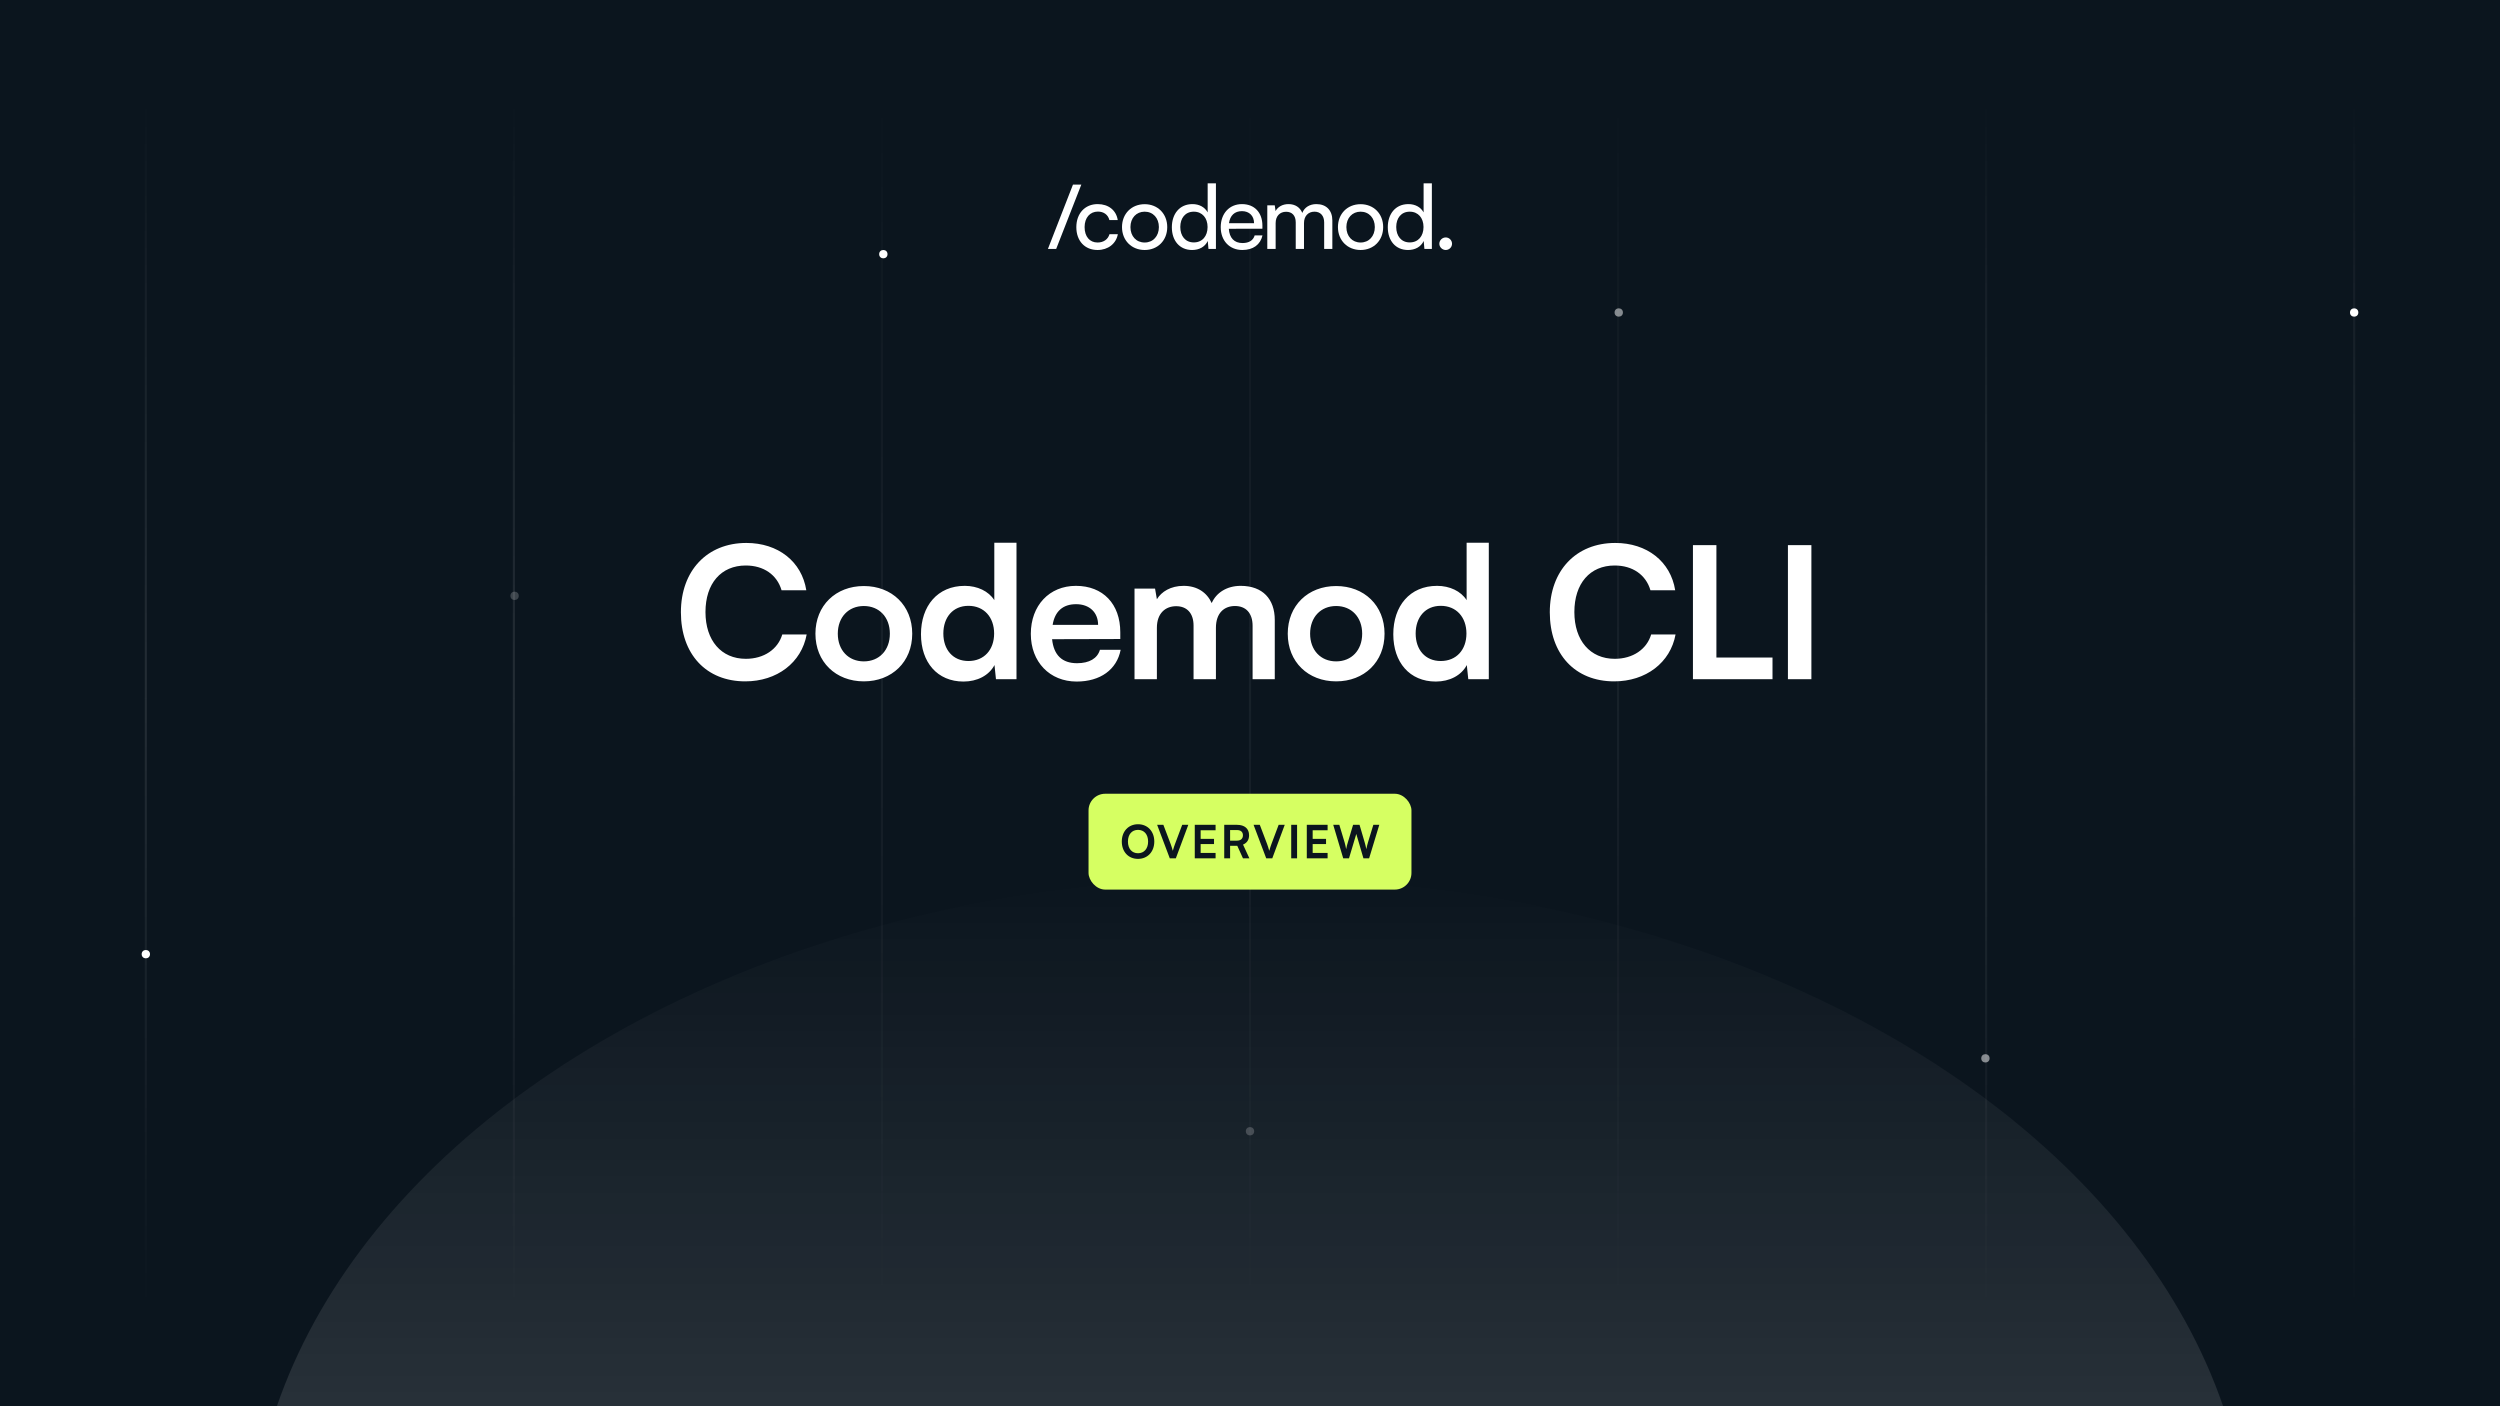<svg width="1200" height="675" viewBox="0 0 1200 675" fill="none" xmlns="http://www.w3.org/2000/svg">
<g clip-path="url(#clip0_1091_978)">
<rect width="1200" height="675" fill="#0B151E"/>
<path opacity="0.1" d="M70 48V628" stroke="url(#paint0_linear_1091_978)"/>
<path opacity="0.1" d="M246.668 48V628" stroke="url(#paint1_linear_1091_978)"/>
<path opacity="0.05" d="M423.332 48V628" stroke="url(#paint2_linear_1091_978)"/>
<path opacity="0.05" d="M600 48V628" stroke="url(#paint3_linear_1091_978)"/>
<path opacity="0.05" d="M776.668 48V628" stroke="url(#paint4_linear_1091_978)"/>
<path opacity="0.1" d="M953.332 48V628" stroke="url(#paint5_linear_1091_978)"/>
<path opacity="0.1" d="M1130 48V628" stroke="url(#paint6_linear_1091_978)"/>
<circle opacity="0.2" cx="600" cy="543" r="2" fill="white"/>
<circle cx="424" cy="122" r="2" fill="white"/>
<circle opacity="0.2" cx="247" cy="286" r="2" fill="white"/>
<circle cx="70" cy="458" r="2" fill="white"/>
<circle opacity="0.5" cx="777" cy="150" r="2" fill="white"/>
<circle opacity="0.5" cx="953" cy="508" r="2" fill="white"/>
<circle cx="1130" cy="150" r="2" fill="white"/>
<path d="M357.722 327.056C338.978 327.056 326.834 314.032 326.834 293.88C326.834 273.904 339.418 260.616 358.25 260.616C373.474 260.616 384.826 269.504 387.026 283.32H375.146C372.946 275.84 366.522 271.44 357.986 271.44C346.106 271.44 338.626 280.064 338.626 293.792C338.626 307.432 346.194 316.232 357.986 316.232C366.698 316.232 373.386 311.656 375.498 304.528H387.202C384.738 318.08 372.946 327.056 357.722 327.056ZM391.407 304.176C391.407 290.624 401.175 281.296 414.639 281.296C428.103 281.296 437.871 290.624 437.871 304.176C437.871 317.728 428.103 327.056 414.639 327.056C401.175 327.056 391.407 317.728 391.407 304.176ZM402.143 304.176C402.143 312.096 407.247 317.464 414.639 317.464C422.031 317.464 427.135 312.096 427.135 304.176C427.135 296.256 422.031 290.888 414.639 290.888C407.247 290.888 402.143 296.256 402.143 304.176ZM462.485 327.144C449.901 327.144 442.069 317.904 442.069 304.44C442.069 290.888 449.989 281.208 463.101 281.208C469.173 281.208 474.541 283.76 477.269 288.072V260.528H487.917V326H478.061L477.357 319.224C474.717 324.24 469.085 327.144 462.485 327.144ZM464.861 317.288C472.341 317.288 477.181 311.92 477.181 304.088C477.181 296.256 472.341 290.8 464.861 290.8C457.381 290.8 452.805 296.344 452.805 304.088C452.805 311.832 457.381 317.288 464.861 317.288ZM516.793 327.144C503.857 327.144 494.793 317.728 494.793 304.264C494.793 290.624 503.681 281.208 516.441 281.208C529.465 281.208 537.737 289.92 537.737 303.472V306.728L505.001 306.816C505.793 314.472 509.841 318.344 516.969 318.344C522.865 318.344 526.737 316.056 527.969 311.92H537.913C536.065 321.424 528.145 327.144 516.793 327.144ZM516.529 290.008C510.193 290.008 506.321 293.44 505.265 299.952H527.089C527.089 293.968 522.953 290.008 516.529 290.008ZM555.306 326H544.57V282.528H554.426L555.306 287.632C557.506 284.024 561.906 281.208 568.154 281.208C574.754 281.208 579.33 284.464 581.618 289.48C583.818 284.464 588.922 281.208 595.522 281.208C606.082 281.208 611.89 287.544 611.89 297.576V326H601.242V300.392C601.242 294.144 597.898 290.888 592.794 290.888C587.602 290.888 583.642 294.232 583.642 301.36V326H572.906V300.304C572.906 294.232 569.65 290.976 564.546 290.976C559.442 290.976 555.306 294.32 555.306 301.36V326ZM618.117 304.176C618.117 290.624 627.885 281.296 641.349 281.296C654.813 281.296 664.581 290.624 664.581 304.176C664.581 317.728 654.813 327.056 641.349 327.056C627.885 327.056 618.117 317.728 618.117 304.176ZM628.853 304.176C628.853 312.096 633.957 317.464 641.349 317.464C648.741 317.464 653.845 312.096 653.845 304.176C653.845 296.256 648.741 290.888 641.349 290.888C633.957 290.888 628.853 296.256 628.853 304.176ZM689.195 327.144C676.611 327.144 668.779 317.904 668.779 304.44C668.779 290.888 676.699 281.208 689.811 281.208C695.883 281.208 701.251 283.76 703.979 288.072V260.528H714.627V326H704.771L704.067 319.224C701.427 324.24 695.795 327.144 689.195 327.144ZM691.571 317.288C699.051 317.288 703.891 311.92 703.891 304.088C703.891 296.256 699.051 290.8 691.571 290.8C684.091 290.8 679.515 296.344 679.515 304.088C679.515 311.832 684.091 317.288 691.571 317.288ZM774.79 327.056C756.046 327.056 743.902 314.032 743.902 293.88C743.902 273.904 756.486 260.616 775.318 260.616C790.542 260.616 801.894 269.504 804.094 283.32H792.214C790.014 275.84 783.59 271.44 775.054 271.44C763.174 271.44 755.694 280.064 755.694 293.792C755.694 307.432 763.262 316.232 775.054 316.232C783.766 316.232 790.454 311.656 792.566 304.528H804.27C801.806 318.08 790.014 327.056 774.79 327.056ZM823.875 261.672V315.616H850.803V326H812.611V261.672H823.875ZM869.467 261.672V326H858.203V261.672H869.467Z" fill="white"/>
<rect x="522.5" y="381" width="155" height="46" rx="8" fill="#D6FF62"/>
<path d="M554.061 403.948C554.061 408.832 550.849 412.264 546.229 412.264C541.631 412.264 538.463 408.854 538.463 403.948C538.463 399.064 541.653 395.632 546.251 395.632C550.849 395.632 554.061 399.042 554.061 403.948ZM551.091 403.948C551.091 400.516 549.199 398.338 546.251 398.338C543.303 398.338 541.411 400.516 541.411 403.948C541.411 407.38 543.303 409.558 546.251 409.558C549.199 409.558 551.091 407.336 551.091 403.948ZM561.497 412L555.425 395.918H558.417L561.937 405.18C562.289 406.148 562.597 407.094 562.949 408.392C563.345 406.984 563.675 405.994 563.983 405.18L567.459 395.918H570.385L564.401 412H561.497ZM583.479 412H573.491V395.918H583.479V398.514H576.307V402.65H582.731V405.136H576.307V409.404H583.479V412ZM590.448 412H587.632V395.918H593.77C597.422 395.918 599.556 397.766 599.556 400.934C599.556 403.09 598.544 404.63 596.652 405.4L599.71 412H596.63L593.902 405.994H590.448V412ZM590.448 398.426V403.508H593.77C595.552 403.508 596.608 402.562 596.608 400.934C596.608 399.328 595.552 398.426 593.77 398.426H590.448ZM607.787 412L601.715 395.918H604.707L608.227 405.18C608.579 406.148 608.887 407.094 609.239 408.392C609.635 406.984 609.965 405.994 610.273 405.18L613.749 395.918H616.675L610.691 412H607.787ZM622.598 395.918V412H619.782V395.918H622.598ZM637.25 412H627.262V395.918H637.25V398.514H630.078V402.65H636.502V405.136H630.078V409.404H637.25V412ZM644.747 412L639.951 395.918H642.877L645.429 404.41C645.671 405.29 645.913 406.192 646.155 407.6C646.419 406.17 646.661 405.334 646.947 404.41L649.477 395.918H652.579L655.065 404.41C655.329 405.312 655.571 406.236 655.835 407.6C656.143 406.104 656.363 405.246 656.605 404.432L659.201 395.918H662.061L657.177 412H654.449L651.017 400.296L647.519 412H644.747Z" fill="#0B151E"/>
<g clip-path="url(#clip1_1091_978)">
<path d="M503 119.486L515.029 88.599H519.038L506.967 119.486H503Z" fill="white"/>
<path d="M526.876 97.968C532.123 97.968 535.791 100.962 536.517 105.626H532.508C531.825 102.974 529.692 101.561 527.005 101.561C523.209 101.561 520.607 104.47 520.607 109.005C520.607 113.54 523.038 116.406 526.835 116.406C529.693 116.406 531.826 114.909 532.551 112.427H536.561C535.75 116.962 531.869 119.999 526.835 119.999C520.692 119.999 516.641 115.636 516.641 109.047C516.641 102.458 520.778 97.967 526.879 97.967L526.876 97.968Z" fill="white"/>
<path d="M549.44 98.01C555.668 98.01 560.275 102.545 560.275 109.004C560.275 115.463 555.668 119.999 549.44 119.999C543.211 119.999 538.562 115.463 538.562 109.004C538.562 102.545 543.169 98.01 549.44 98.01ZM549.44 116.406C553.449 116.406 556.265 113.368 556.265 109.004C556.265 104.641 553.449 101.603 549.44 101.603C545.43 101.603 542.614 104.641 542.614 109.004C542.614 113.368 545.387 116.406 549.44 116.406Z" fill="white"/>
<path d="M562.488 109.09C562.488 102.673 566.2 97.968 572.385 97.968C575.584 97.968 578.272 99.379 579.679 101.946V88H583.647V119.486H580.064L579.723 115.679C578.358 118.545 575.542 120 572.215 120C566.158 120 562.489 115.465 562.489 109.091L562.488 109.09ZM579.636 108.962C579.636 104.685 577.119 101.604 573.024 101.604C568.929 101.604 566.54 104.685 566.54 108.962C566.54 113.24 568.929 116.363 573.024 116.363C577.119 116.363 579.636 113.325 579.636 108.962Z" fill="white"/>
<path d="M585.949 109.048C585.949 102.503 590.087 97.968 596.144 97.968C602.201 97.968 605.955 102.075 605.955 108.278V109.775L589.831 109.817C590.13 114.224 592.433 116.662 596.401 116.662C599.514 116.662 601.562 115.379 602.244 112.983H605.998C604.975 117.475 601.476 119.999 596.315 119.999C590.172 119.999 585.949 115.55 585.949 109.047V109.048ZM589.917 107.123H601.947C601.947 103.658 599.686 101.348 596.145 101.348C592.605 101.348 590.429 103.444 589.917 107.123Z" fill="white"/>
<path d="M608.301 119.486V98.566H611.883L612.267 101.304C613.333 99.337 615.552 97.968 618.495 97.968C621.737 97.968 624.041 99.593 625.107 102.203C626.089 99.593 628.606 97.968 631.847 97.968C636.625 97.968 639.525 100.962 639.525 105.796V119.486H635.601V106.78C635.601 103.486 633.767 101.604 630.951 101.604C627.922 101.604 625.918 103.744 625.918 107.08V119.486H621.95V106.738C621.95 103.444 620.158 101.647 617.344 101.647C614.315 101.647 612.31 103.743 612.31 107.079V119.485H608.301V119.486Z" fill="white"/>
<path d="M653.088 98.01C659.317 98.01 663.923 102.545 663.923 109.004C663.923 115.463 659.317 119.999 653.088 119.999C646.86 119.999 642.211 115.463 642.211 109.004C642.211 102.545 646.817 98.01 653.088 98.01ZM653.088 116.406C657.098 116.406 659.913 113.368 659.913 109.004C659.913 104.641 657.098 101.603 653.088 101.603C649.079 101.603 646.263 104.641 646.263 109.004C646.263 113.368 649.035 116.406 653.088 116.406Z" fill="white"/>
<path d="M666.137 109.09C666.137 102.673 669.848 97.968 676.033 97.968C679.233 97.968 681.921 99.379 683.328 101.946V88H687.295V119.486H683.713L683.371 115.679C682.006 118.545 679.19 120 675.863 120C669.806 120 666.138 115.465 666.138 109.091L666.137 109.09ZM683.285 108.962C683.285 104.685 680.768 101.604 676.673 101.604C672.577 101.604 670.189 104.685 670.189 108.962C670.189 113.24 672.577 116.363 676.673 116.363C680.768 116.363 683.285 113.325 683.285 108.962Z" fill="white"/>
<path d="M690.879 117.006C690.879 115.337 692.286 113.968 693.95 113.968C695.614 113.968 696.979 115.337 696.979 117.006C696.979 118.675 695.572 120 693.95 120C692.328 120 690.879 118.631 690.879 117.006Z" fill="white"/>
</g>
<g opacity="0.3" filter="url(#filter0_f_1091_978)">
<ellipse cx="600" cy="751" rx="480" ry="330" transform="rotate(-180 600 751)" fill="url(#paint7_linear_1091_978)"/>
</g>
</g>
<defs>
<filter id="filter0_f_1091_978" x="-87.968" y="213.032" width="1375.94" height="1075.94" filterUnits="userSpaceOnUse" color-interpolation-filters="sRGB">
<feFlood flood-opacity="0" result="BackgroundImageFix"/>
<feBlend mode="normal" in="SourceGraphic" in2="BackgroundImageFix" result="shape"/>
<feGaussianBlur stdDeviation="103.984" result="effect1_foregroundBlur_1091_978"/>
</filter>
<linearGradient id="paint0_linear_1091_978" x1="70" y1="48.373" x2="82.559" y2="627.728" gradientUnits="userSpaceOnUse">
<stop stop-color="white" stop-opacity="0"/>
<stop offset="0.165" stop-color="white" stop-opacity="0.451"/>
<stop offset="0.495" stop-color="white"/>
<stop offset="0.775" stop-color="white" stop-opacity="0.453"/>
<stop offset="1" stop-color="white" stop-opacity="0"/>
</linearGradient>
<linearGradient id="paint1_linear_1091_978" x1="246.668" y1="48.373" x2="259.227" y2="627.728" gradientUnits="userSpaceOnUse">
<stop stop-color="white" stop-opacity="0"/>
<stop offset="0.165" stop-color="white" stop-opacity="0.451"/>
<stop offset="0.495" stop-color="white"/>
<stop offset="0.775" stop-color="white" stop-opacity="0.453"/>
<stop offset="1" stop-color="white" stop-opacity="0"/>
</linearGradient>
<linearGradient id="paint2_linear_1091_978" x1="423.332" y1="48.373" x2="435.891" y2="627.728" gradientUnits="userSpaceOnUse">
<stop stop-color="white" stop-opacity="0"/>
<stop offset="0.165" stop-color="white" stop-opacity="0.451"/>
<stop offset="0.495" stop-color="white"/>
<stop offset="0.775" stop-color="white" stop-opacity="0.453"/>
<stop offset="1" stop-color="white" stop-opacity="0"/>
</linearGradient>
<linearGradient id="paint3_linear_1091_978" x1="600" y1="48.373" x2="612.559" y2="627.728" gradientUnits="userSpaceOnUse">
<stop stop-color="white" stop-opacity="0"/>
<stop offset="0.165" stop-color="white" stop-opacity="0.451"/>
<stop offset="0.495" stop-color="white"/>
<stop offset="0.775" stop-color="white" stop-opacity="0.453"/>
<stop offset="1" stop-color="white" stop-opacity="0"/>
</linearGradient>
<linearGradient id="paint4_linear_1091_978" x1="776.668" y1="48.373" x2="789.227" y2="627.728" gradientUnits="userSpaceOnUse">
<stop stop-color="white" stop-opacity="0"/>
<stop offset="0.165" stop-color="white" stop-opacity="0.451"/>
<stop offset="0.495" stop-color="white"/>
<stop offset="0.775" stop-color="white" stop-opacity="0.453"/>
<stop offset="1" stop-color="white" stop-opacity="0"/>
</linearGradient>
<linearGradient id="paint5_linear_1091_978" x1="953.332" y1="48.373" x2="965.891" y2="627.728" gradientUnits="userSpaceOnUse">
<stop stop-color="white" stop-opacity="0"/>
<stop offset="0.165" stop-color="white" stop-opacity="0.451"/>
<stop offset="0.495" stop-color="white"/>
<stop offset="0.775" stop-color="white" stop-opacity="0.453"/>
<stop offset="1" stop-color="white" stop-opacity="0"/>
</linearGradient>
<linearGradient id="paint6_linear_1091_978" x1="1130" y1="48.373" x2="1142.56" y2="627.728" gradientUnits="userSpaceOnUse">
<stop stop-color="white" stop-opacity="0"/>
<stop offset="0.165" stop-color="white" stop-opacity="0.451"/>
<stop offset="0.495" stop-color="white"/>
<stop offset="0.775" stop-color="white" stop-opacity="0.453"/>
<stop offset="1" stop-color="white" stop-opacity="0"/>
</linearGradient>
<linearGradient id="paint7_linear_1091_978" x1="600" y1="421" x2="600" y2="1081" gradientUnits="userSpaceOnUse">
<stop stop-color="white"/>
<stop offset="1" stop-color="white" stop-opacity="0"/>
</linearGradient>
<clipPath id="clip0_1091_978">
<rect width="1200" height="675" fill="white"/>
</clipPath>
<clipPath id="clip1_1091_978">
<rect width="194" height="32" fill="white" transform="translate(503 88)"/>
</clipPath>
</defs>
</svg>
